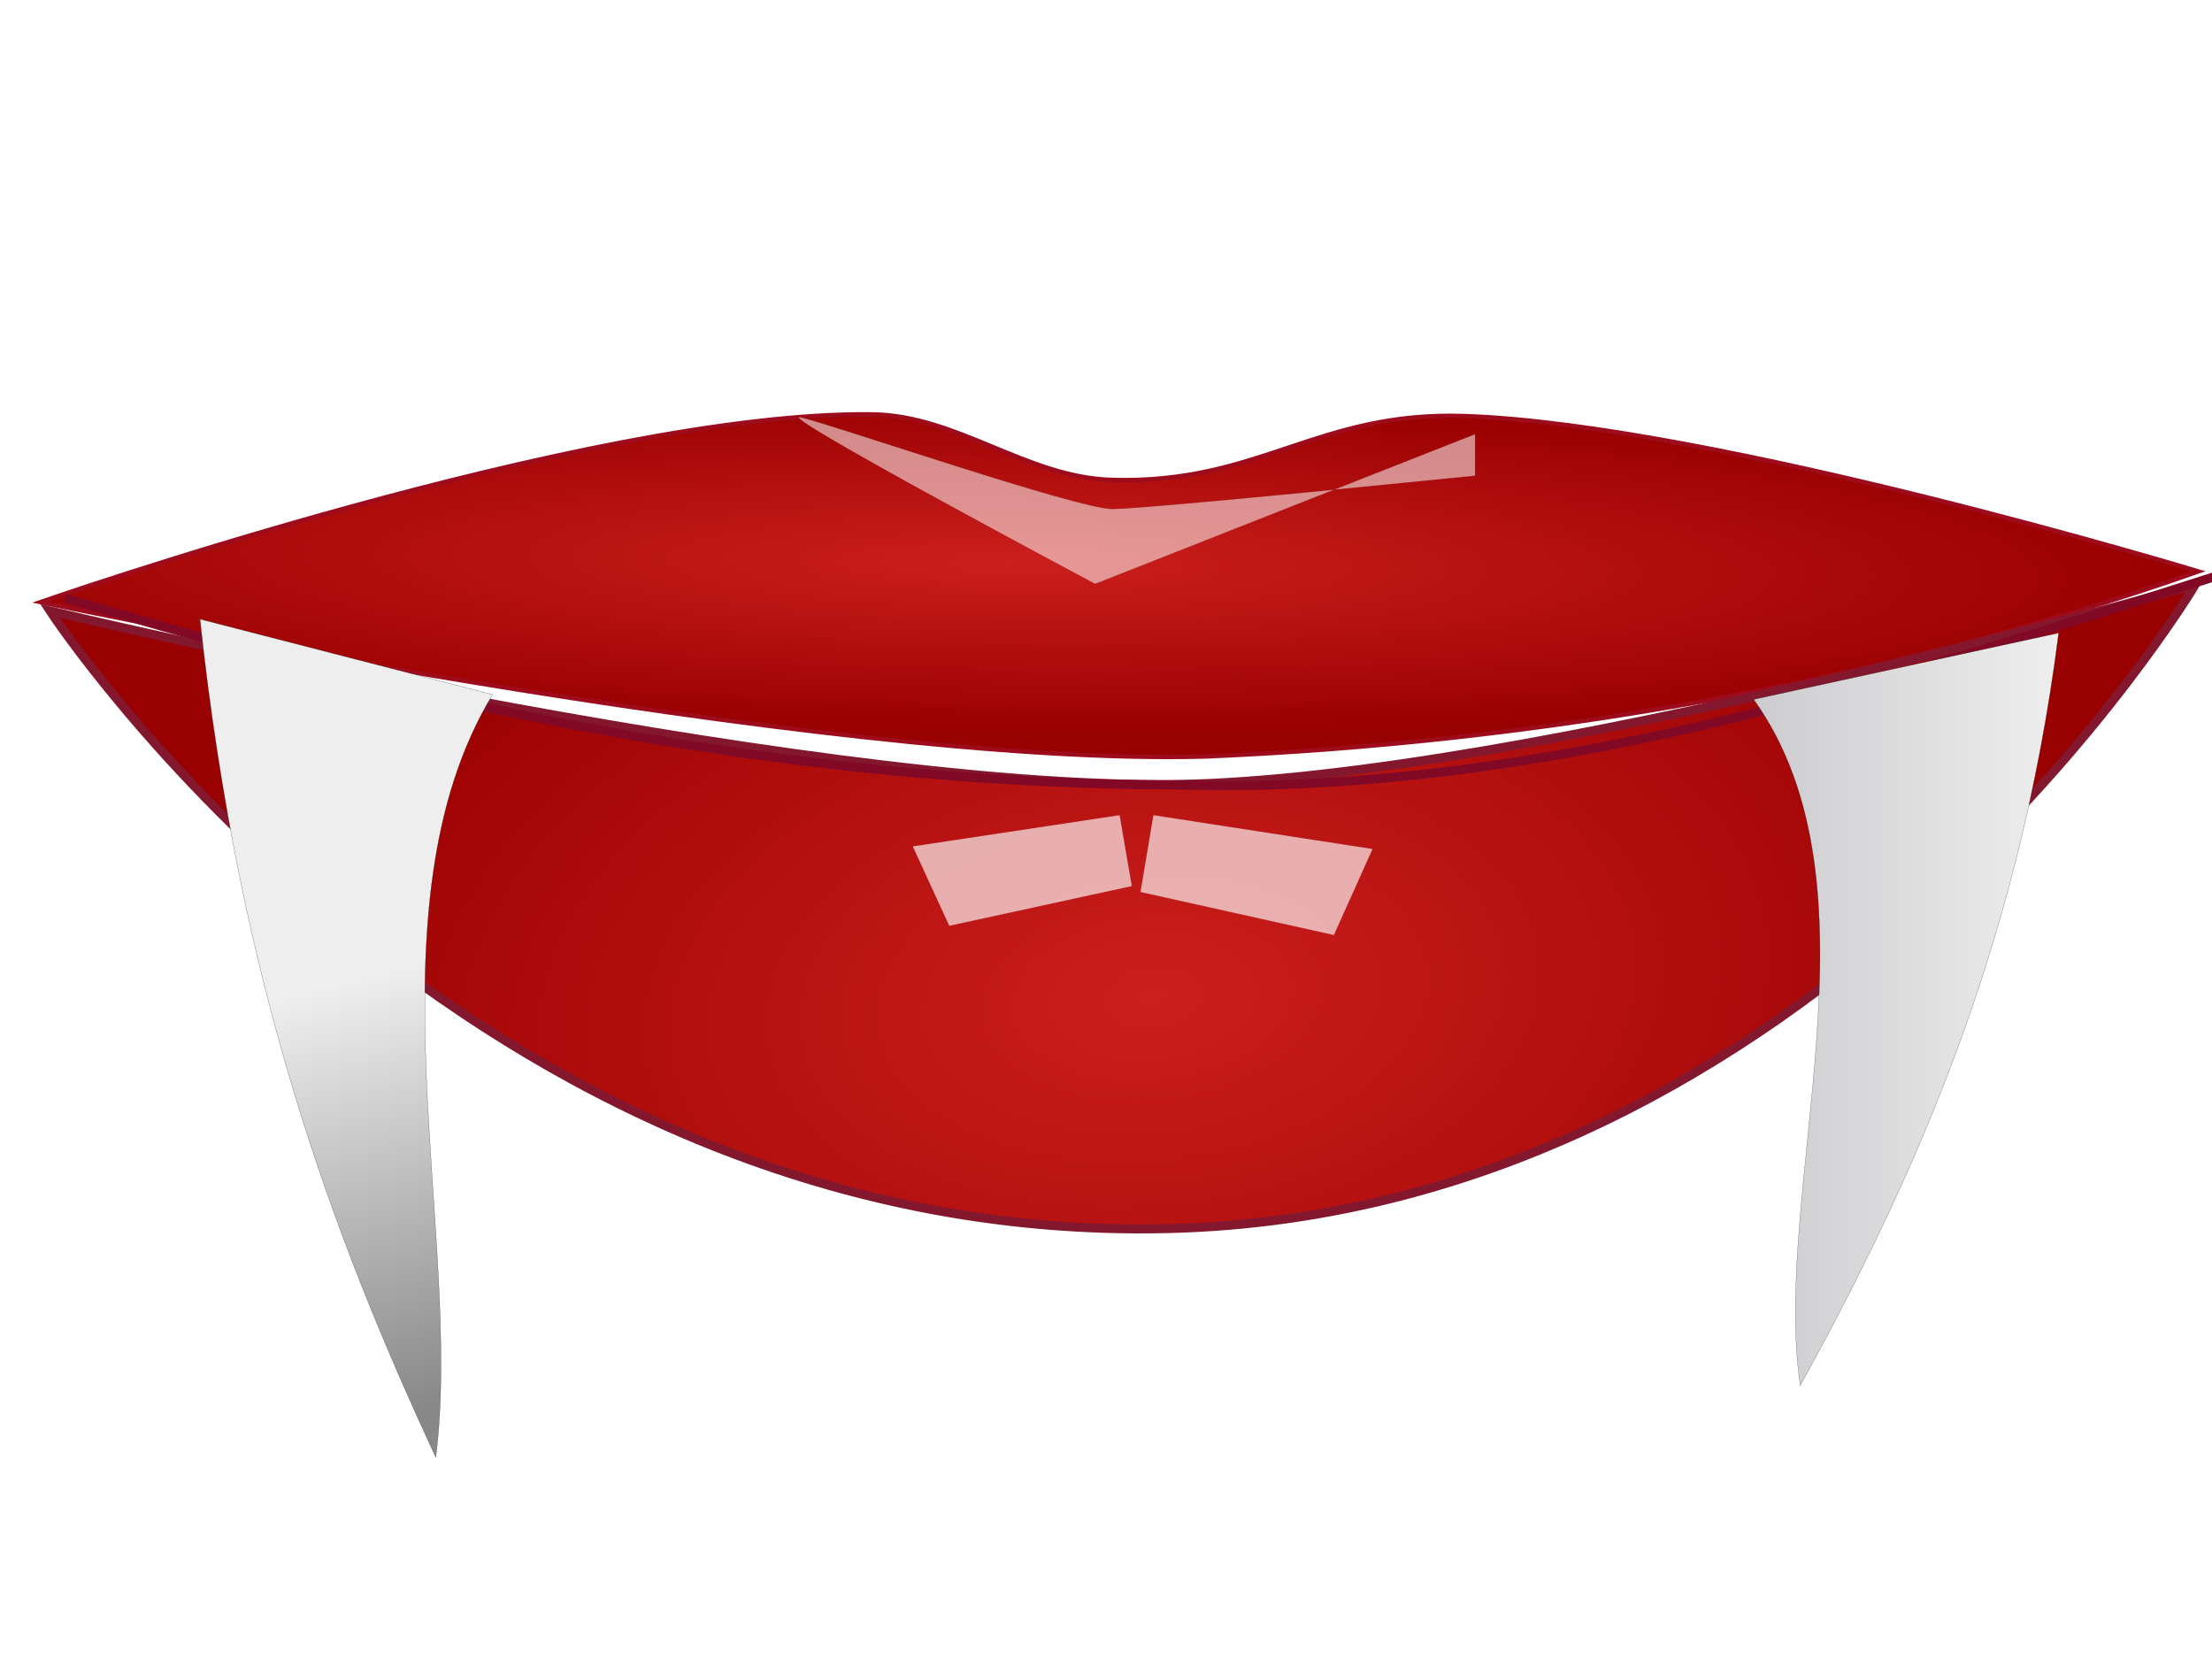 <?xml version="1.0" encoding="UTF-8" standalone="no"?>
<!-- Created with Inkscape (http://www.inkscape.org/) -->

<svg
   xmlns:dc="http://purl.org/dc/elements/1.1/"
   xmlns:cc="http://creativecommons.org/ns#"
   xmlns:rdf="http://www.w3.org/1999/02/22-rdf-syntax-ns#"
   xmlns:svg="http://www.w3.org/2000/svg"
   xmlns="http://www.w3.org/2000/svg"
   xmlns:xlink="http://www.w3.org/1999/xlink"
   xmlns:sodipodi="http://sodipodi.sourceforge.net/DTD/sodipodi-0.dtd"
   xmlns:inkscape="http://www.inkscape.org/namespaces/inkscape"
   width="640px"
   height="480px"
   id="svg4504"
   version="1.1"
   inkscape:version="0.48.0 r9654"
   sodipodi:docname="New document 6">
  <defs
     id="defs4506">
    <linearGradient
       inkscape:collect="always"
       id="linearGradient4838">
      <stop
         style="stop-color:#cccccf;stop-opacity:1;"
         offset="0"
         id="stop4840" />
      <stop
         style="stop-color:#eeeeee;stop-opacity:1"
         offset="1"
         id="stop4842" />
    </linearGradient>
    <linearGradient
       inkscape:collect="always"
       id="linearGradient4830">
      <stop
         style="stop-color:#888888;stop-opacity:1;"
         offset="0"
         id="stop4832" />
      <stop
         style="stop-color:#eeeeee;stop-opacity:1"
         offset="1"
         id="stop4834" />
    </linearGradient>
    <linearGradient
       inkscape:collect="always"
       id="linearGradient4388-4">
      <stop
         style="stop-color:#cb1f1d;stop-opacity:1;"
         offset="0"
         id="stop4390-6" />
      <stop
         style="stop-color:#990000;stop-opacity:1"
         offset="1"
         id="stop4392-0" />
    </linearGradient>
    <linearGradient
       inkscape:collect="always"
       id="linearGradient4380-6">
      <stop
         style="stop-color:#cb1f1d;stop-opacity:1;"
         offset="0"
         id="stop4382-2" />
      <stop
         style="stop-color:#990000;stop-opacity:1"
         offset="1"
         id="stop4384-4" />
    </linearGradient>
    <filter
       color-interpolation-filters="sRGB"
       inkscape:collect="always"
       id="filter4402-6"
       x="-0.019"
       width="1.038"
       y="-0.182"
       height="1.363">
      <feGaussianBlur
         inkscape:collect="always"
         stdDeviation="128.316"
         id="feGaussianBlur4404-4" />
    </filter>
    <radialGradient
       inkscape:collect="always"
       xlink:href="#linearGradient4380-6"
       id="radialGradient4825"
       gradientUnits="userSpaceOnUse"
       gradientTransform="matrix(-0.003,-0.02,-0.034,0.004,974.179,-236.332)"
       cx="-22090.611"
       cy="20792.125"
       fx="-22090.611"
       fy="20792.125"
       r="8063.291" />
    <radialGradient
       inkscape:collect="always"
       xlink:href="#linearGradient4388-4"
       id="radialGradient4828"
       gradientUnits="userSpaceOnUse"
       gradientTransform="matrix(0.043,6.3994608e-4,1.0028983e-4,-0.006,1581.008,235.647)"
       cx="-30001.814"
       cy="8914.648"
       fx="-30001.814"
       fy="8914.648"
       r="7979.715" />
    <linearGradient
       inkscape:collect="always"
       xlink:href="#linearGradient4830"
       id="linearGradient4836"
       x1="149.731"
       y1="353.504"
       x2="131.66"
       y2="277.348"
       gradientUnits="userSpaceOnUse"
       gradientTransform="matrix(1.41,0,0,1.602,-89.008,-158.591)" />
    <linearGradient
       inkscape:collect="always"
       xlink:href="#linearGradient4838"
       id="linearGradient4844"
       x1="422.799"
       y1="280.037"
       x2="485.486"
       y2="280.037"
       gradientUnits="userSpaceOnUse"
       gradientTransform="matrix(1.41,0,0,1.602,-89.008,-158.591)" />
  </defs>
  <sodipodi:namedview
     id="base"
     pagecolor="#ffffff"
     bordercolor="#666666"
     borderopacity="1.0"
     inkscape:pageopacity="0.0"
     inkscape:pageshadow="2"
     inkscape:zoom="0.77472527"
     inkscape:cx="313.44703"
     inkscape:cy="234.54505"
     inkscape:current-layer="layer1"
     inkscape:document-units="px"
     showgrid="false"
     inkscape:window-width="1280"
     inkscape:window-height="712"
     inkscape:window-x="-4"
     inkscape:window-y="-4"
     inkscape:window-maximized="1" />
  <g
     id="layer1"
     inkscape:label="Layer 1"
     inkscape:groupmode="layer">
    <path
       style="fill:url(#radialGradient4828);fill-opacity:1;stroke:#9c0c1c;stroke-width:1.257;stroke-linecap:butt;stroke-linejoin:miter;stroke-miterlimit:4;stroke-opacity:1;stroke-dasharray:none"
       d="m 348.65,218.886 c -111.122,3.052 -336.978,-44.683 -336.978,-44.683 0,0 158.774,-55.345 240.642,-54.321 24.781,0.31 44.481,18.193 69.241,18.958 42.828,1.323 59.409,-19.943 102.227,-18.469 72.401,2.493 212.304,44.959 212.304,44.959 -92.523,32.596 -193.11,49.611 -287.437,53.555 z"
       id="path4078"
       inkscape:connector-curvature="0"
       sodipodi:nodetypes="ccssscc" />
    <path
       style="fill:url(#radialGradient4825);fill-opacity:1;stroke:#83172d;stroke-width:2.588;stroke-linecap:butt;stroke-linejoin:miter;stroke-miterlimit:4;stroke-opacity:1;stroke-dasharray:none"
       d="m 635.17,169.139 c 0,0 -194.651,56.384 -294.668,57.811 -110.384,1.574 -326.016,-50.193 -326.016,-50.193 0,0 119.943,183.707 323.681,178.711 188.652,-4.626 297.003,-186.329 297.003,-186.329 z"
       id="path4080"
       inkscape:connector-curvature="0"
       sodipodi:nodetypes="cscsc" />
    <path
       style="opacity:0.654;fill:#ffffff;stroke:#000000;stroke-width:0.016px;stroke-linecap:butt;stroke-linejoin:miter;stroke-opacity:1"
       d="m 397.131,245.634 -11.193,24.91 -55.964,-12.455 3.731,-22.241 z"
       id="path4100"
       inkscape:connector-curvature="0" />
    <path
       inkscape:connector-curvature="0"
       id="path4102"
       d="m 264.081,244.881 10.565,22.995 52.823,-11.497 -3.522,-20.531 z"
       style="opacity:0.654;fill:#ffffff;stroke:#000000;stroke-width:0.015px;stroke-linecap:butt;stroke-linejoin:miter;stroke-opacity:1" />
    <path
       style="opacity:0.532;fill:#ffffff;stroke:#000000;stroke-width:0.038px;stroke-linecap:butt;stroke-linejoin:miter;stroke-opacity:1"
       d="m 426.792,125.607 -109.949,43.331 c 0,0 -94.956,-50.553 -84.96,-48.145 9.995,2.407 79.963,26.48 89.958,26.48 9.995,0 104.951,-9.629 104.951,-9.629 z"
       id="path4104"
       inkscape:connector-curvature="0" />
    <path
       style="fill:none;stroke:#820925;stroke-width:70.8;stroke-linecap:butt;stroke-linejoin:miter;stroke-miterlimit:4;stroke-opacity:1;stroke-dasharray:none;filter:url(#filter4402-6)"
       d="m -32640,11178.076 c 2604.885,875.203 5093.472,1743.653 7817.143,1668.572 3041.999,-13.893 5692.581,-663.84 8251.428,-1462.857"
       id="path4396"
       inkscape:connector-curvature="0"
       sodipodi:nodetypes="ccc"
       transform="matrix(-0.039,0,0,0.037,-627.714,-248.189)" />
    <path
       style="fill:url(#linearGradient4844);fill-opacity:1;stroke:#000000;stroke-width:0.052px;stroke-linecap:butt;stroke-linejoin:miter;stroke-opacity:1"
       d="m 595.636,183.139 c -11.792,93.113 -43.712,161.256 -74.759,217.714 -8.399,-56.512 25.46,-144.081 -13.48,-198.491 z"
       id="path4406"
       inkscape:connector-curvature="0"
       sodipodi:nodetypes="cccc" />
    <path
       sodipodi:nodetypes="cccc"
       inkscape:connector-curvature="0"
       id="path4408"
       d="M 57.867,179.136 C 69.18,284.857 96.31,357.534 126.096,421.636 134.154,357.472 105.163,262.74 142.521,200.961 z"
       style="fill:url(#linearGradient4836);fill-opacity:1;stroke:#000000;stroke-width:0.054px;stroke-linecap:butt;stroke-linejoin:miter;stroke-opacity:1" />
  </g>
</svg>

